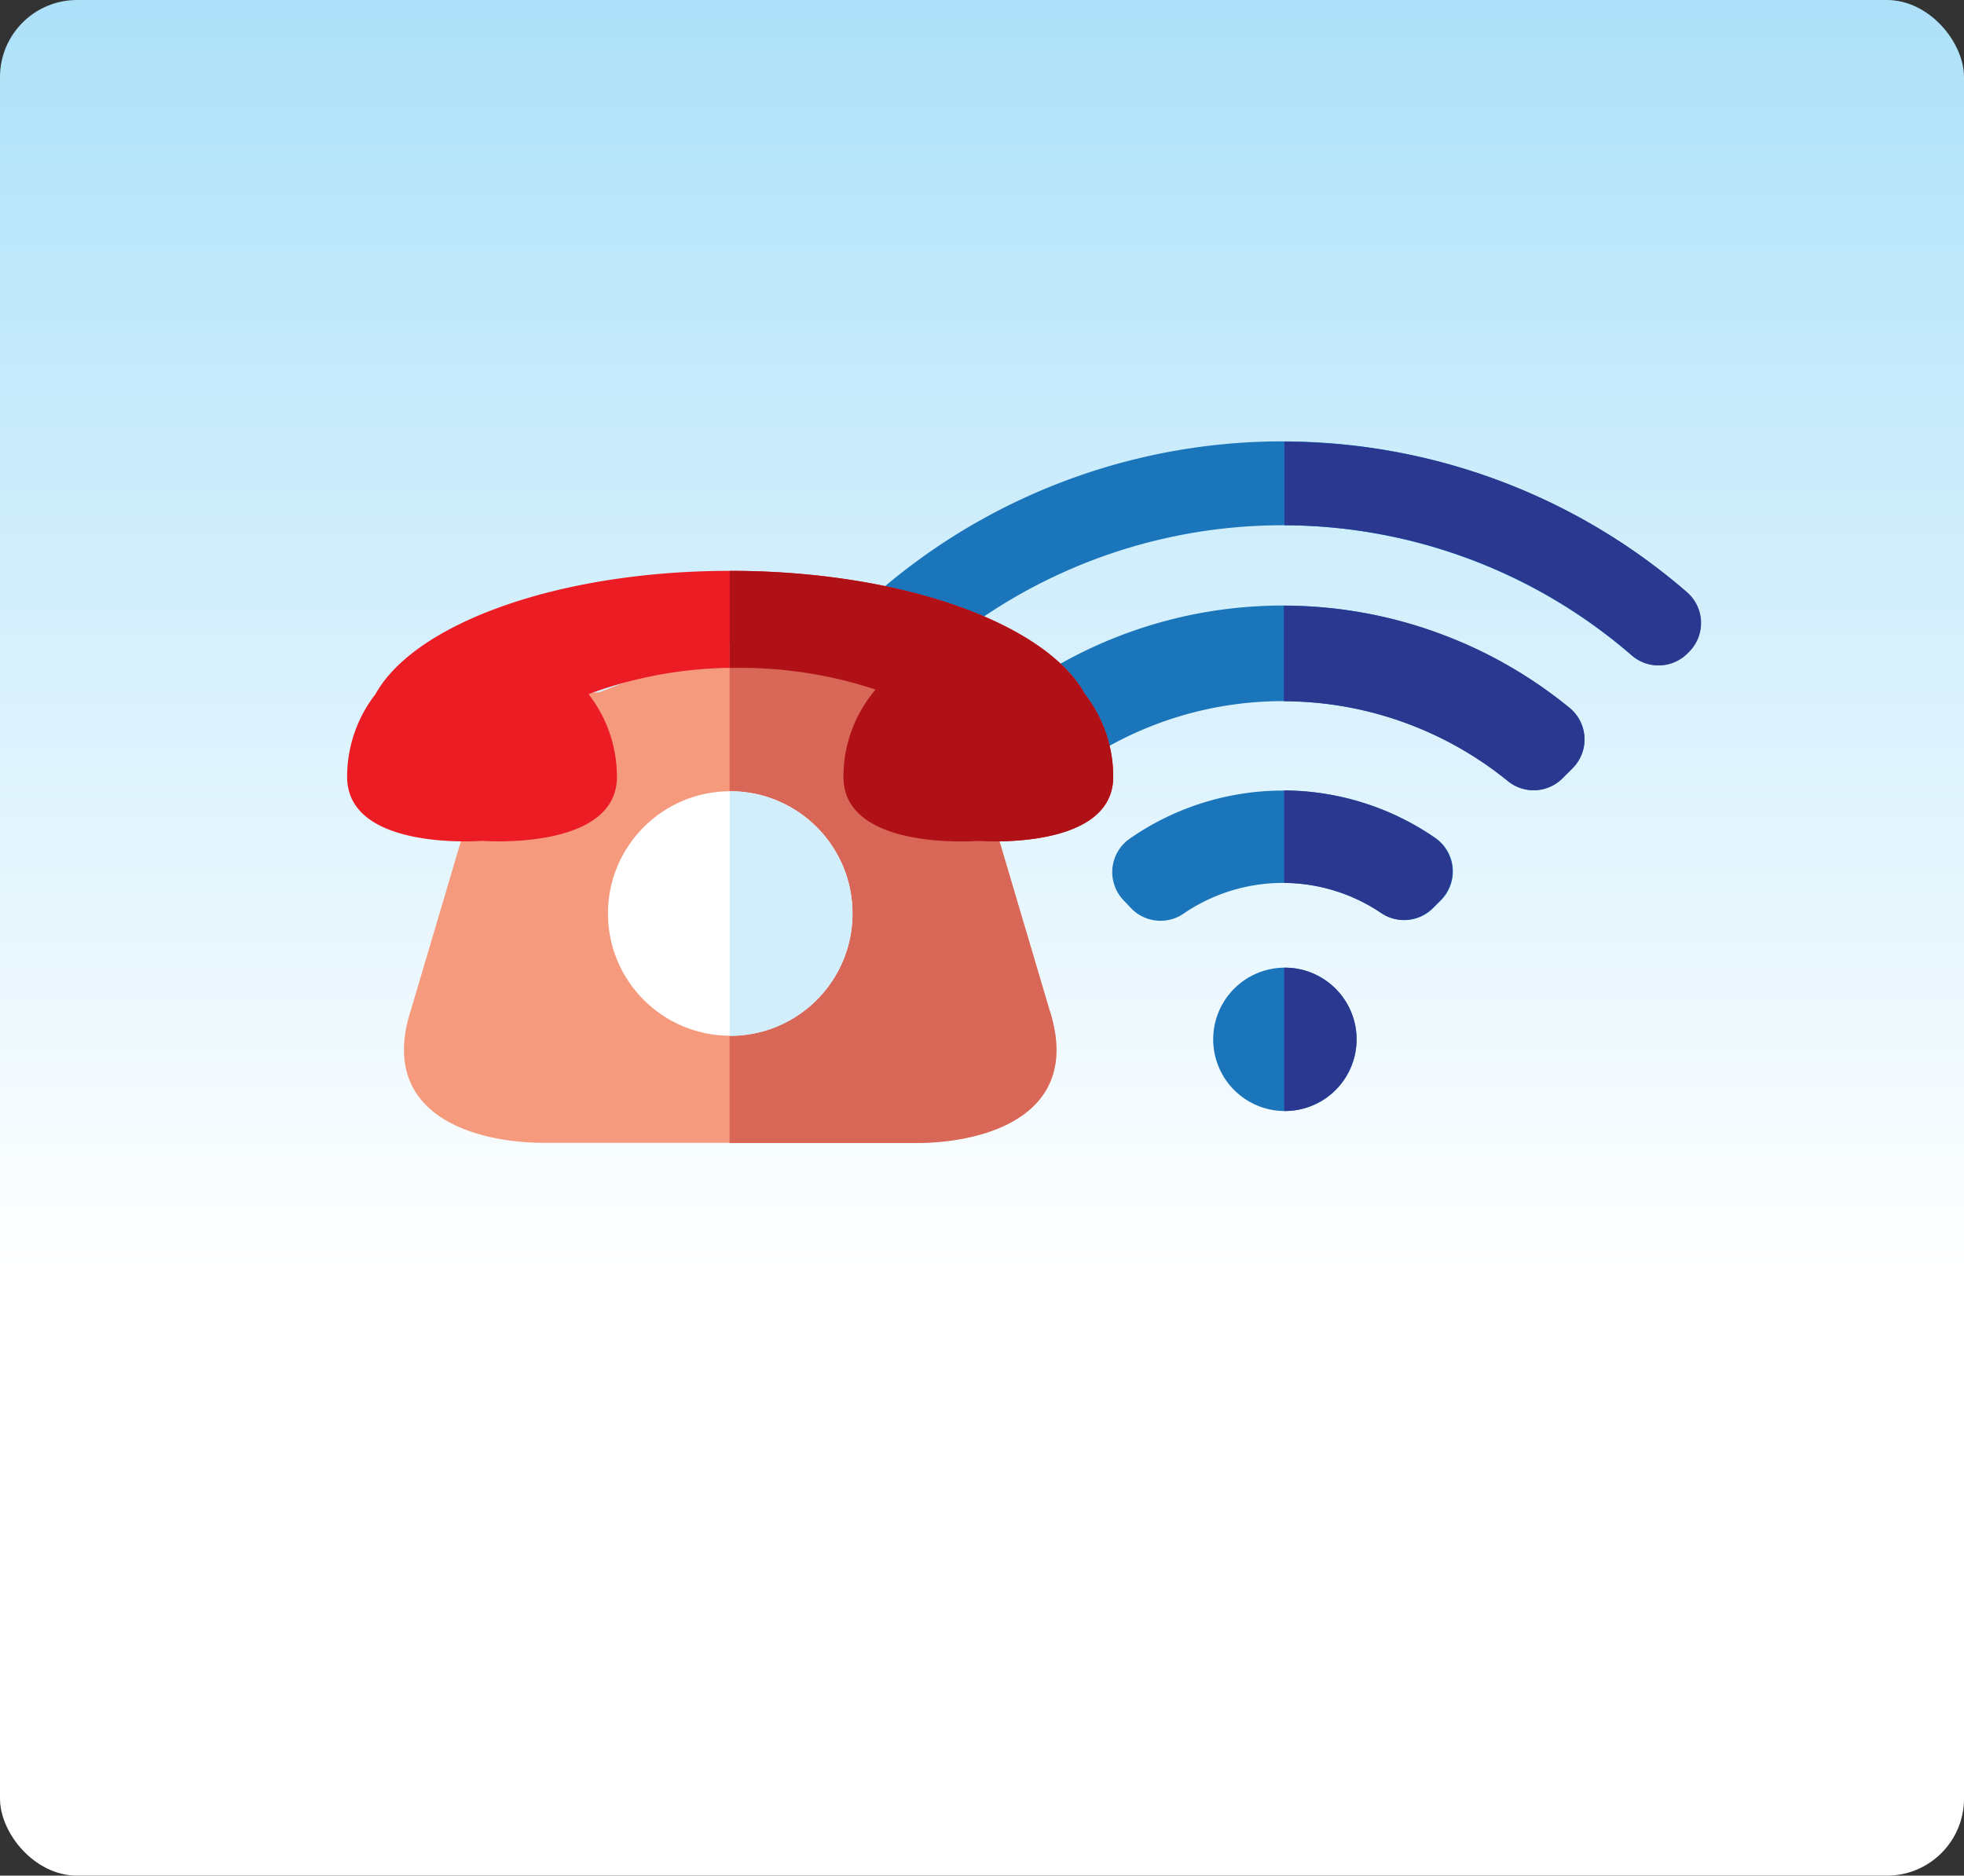 <svg id="Layer_1" data-name="Layer 1" xmlns="http://www.w3.org/2000/svg" xmlns:xlink="http://www.w3.org/1999/xlink" width="289" height="276" viewBox="0 0 289 276"><rect x="0" y="0" width="289" height="276" fill="#333333" stroke="none"/><defs><style>.cls-1{fill:url(#linear-gradient);}.cls-2{fill:#1b75bb;}.cls-3{fill:#2b388f;}.cls-4{fill:#f69a7e;}.cls-5{fill:#ec1c24;}.cls-6{fill:#d96757;}.cls-7{fill:#b01117;}.cls-8{fill:#fff;}.cls-9{fill:#d3eefb;}</style><linearGradient id="linear-gradient" x1="144.5" y1="276" x2="144.5" gradientUnits="userSpaceOnUse"><stop offset="0.32" stop-color="#fff"/><stop offset="1" stop-color="#ade1f9"/></linearGradient></defs><title>communications</title><rect class="cls-1" width="289" height="276" rx="11.34" ry="11.34"/><path class="cls-2" d="M129,96.27a6,6,0,0,0,8.24.24,78.52,78.52,0,0,1,102.8-.11,6,6,0,0,0,8.23-.25l0.23-.23a6,6,0,0,0-.33-8.8,90.86,90.86,0,0,0-119.09.12,6,6,0,0,0-.32,8.79Z"/><path class="cls-2" d="M147.41,114.63a6,6,0,0,0,8.07.38,52.65,52.65,0,0,1,66.4-.1,6,6,0,0,0,8.06-.39l1.46-1.46a6,6,0,0,0-.48-8.93,66.71,66.71,0,0,0-84.5.12,6,6,0,0,0-.47,8.92Z"/><path class="cls-2" d="M166.54,133.75a6,6,0,0,0,7.68.65,25.88,25.88,0,0,1,29-.07,6,6,0,0,0,7.63-.67l1.18-1.18a6,6,0,0,0-.81-9.17,39.5,39.5,0,0,0-45,.11,6,6,0,0,0-.79,9.16Z"/><path class="cls-2" d="M199.53,151.57a10.55,10.55,0,1,1-9.09-9.09A10.55,10.55,0,0,1,199.53,151.57Z"/><path class="cls-3" d="M199.53,151.57a10.57,10.57,0,0,0-9.09-9.09,10.91,10.91,0,0,0-1.48-.08v21.08A10.55,10.55,0,0,0,199.53,151.57Z"/><path class="cls-3" d="M248.22,87.12A90.5,90.5,0,0,0,189,65V77.29A78.21,78.21,0,0,1,240.09,96.4a6,6,0,0,0,8.23-.25l0.23-.23A6,6,0,0,0,248.22,87.12Z"/><path class="cls-3" d="M230.92,104.13a66.42,66.42,0,0,0-42-15v14.06a52.42,52.42,0,0,1,32.93,11.73,6,6,0,0,0,8.06-.39l1.46-1.46A6,6,0,0,0,230.92,104.13Z"/><path class="cls-3" d="M211.17,123.31a39.29,39.29,0,0,0-22.21-7v13.61a25.75,25.75,0,0,1,14.21,4.39,6,6,0,0,0,7.63-.67l1.18-1.18A6,6,0,0,0,211.17,123.31Z"/><path class="cls-4" d="M154.4,148.52l-8-27c0-10.86-8-21.88-18.85-21.88l-20.83-5h0l-18.55,7.24A19.67,19.67,0,0,0,68.5,121.5l-8,27c-5,15.27,8.8,19.67,19.67,19.67h54.56C145.59,168.18,159.41,163.79,154.4,148.52Z"/><path class="cls-5" d="M159.66,102.16C153.93,91.75,132.73,84,107.45,84S61,91.75,55.24,102.16a19.76,19.76,0,0,0-4.16,12.15c0,11,19.85,9.42,19.85,9.42s19.85,1.54,19.85-9.42a19.76,19.76,0,0,0-4.18-12.17,62.32,62.32,0,0,1,22.06-3.87,63.17,63.17,0,0,1,20.17,3.19,19.77,19.77,0,0,0-4.73,12.85c0,11,19.85,9.42,19.85,9.42s19.85,1.54,19.85-9.42A19.76,19.76,0,0,0,159.66,102.16Z"/><path class="cls-6" d="M154.4,148.52l-8-27c0-10.86-8-21.88-18.85-21.88l-20.19-4.87v73.43h27.36C145.59,168.18,159.41,163.79,154.4,148.52Z"/><path class="cls-7" d="M159.66,102.16C153.93,91.75,132.73,84,107.45,84h-0.08V98.28h1.3a63.17,63.17,0,0,1,20.17,3.19,19.77,19.77,0,0,0-4.73,12.85c0,11,19.85,9.42,19.85,9.42s19.85,1.54,19.85-9.42A19.76,19.76,0,0,0,159.66,102.16Z"/><circle class="cls-8" cx="107.45" cy="134.42" r="17.99"/><path class="cls-9" d="M107.45,116.43h-0.08v36h0.08A18,18,0,1,0,107.45,116.43Z"/></svg>